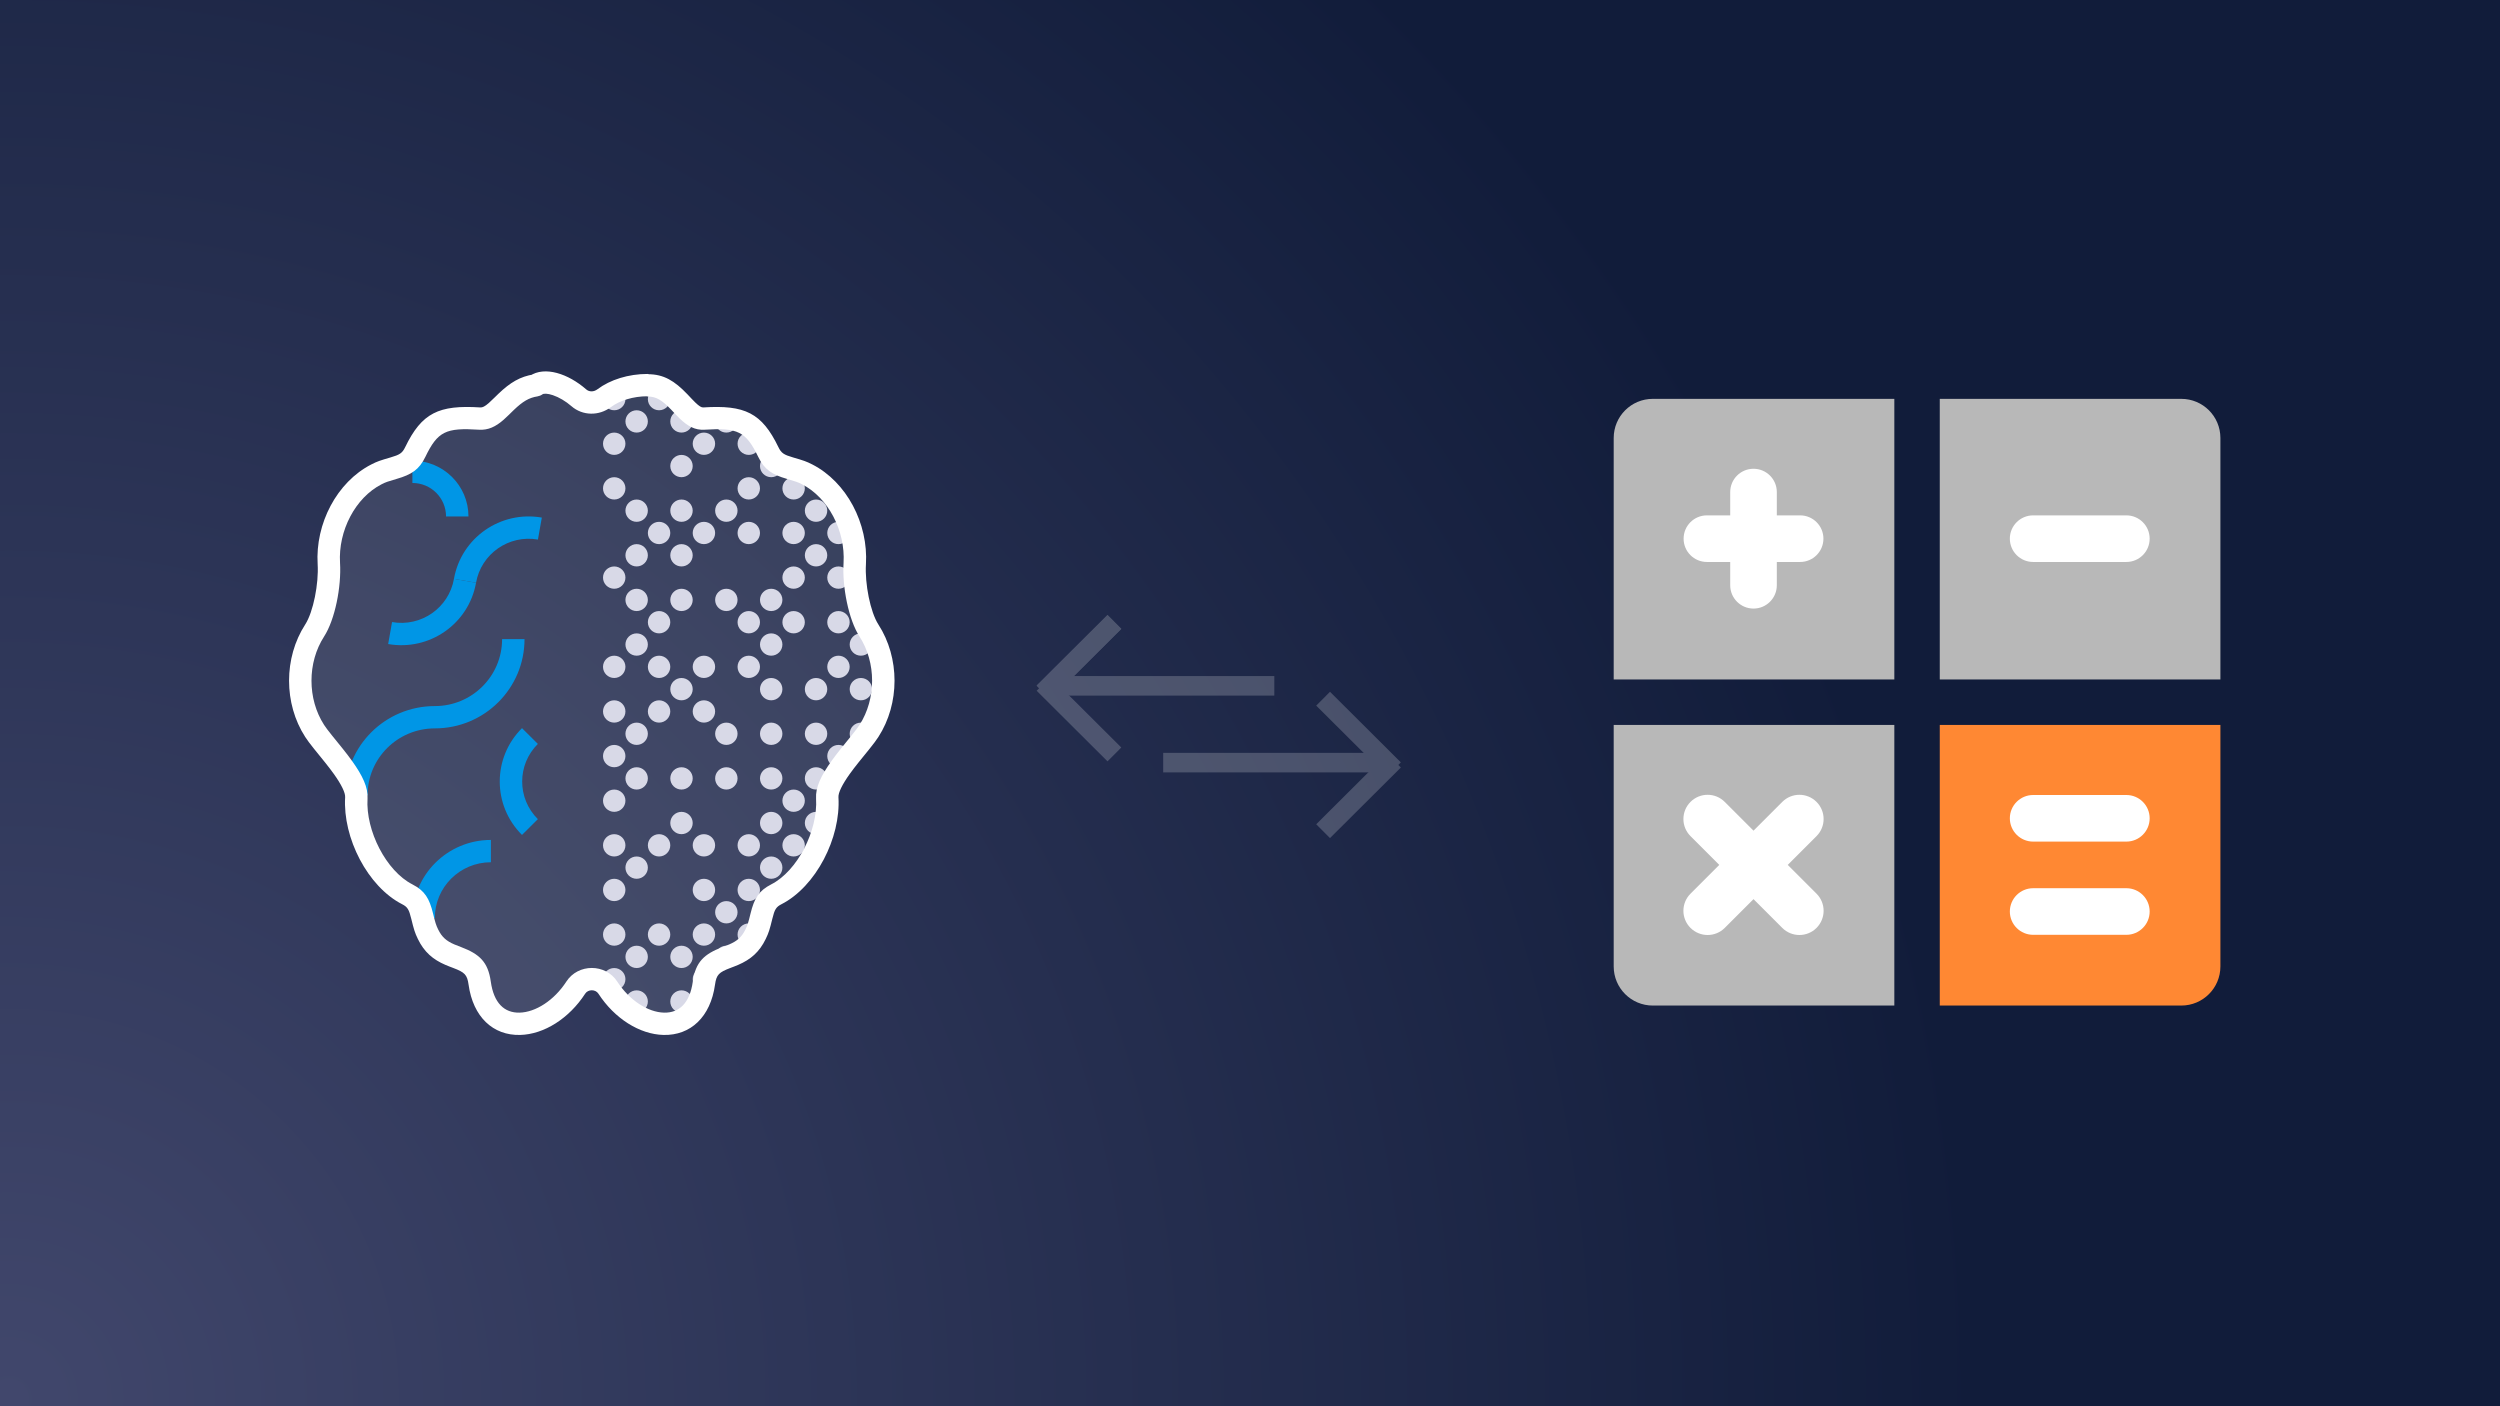 <svg xmlns="http://www.w3.org/2000/svg" xmlns:xlink="http://www.w3.org/1999/xlink" width="640" height="360" viewBox="0 0 640 360">
  <rect x="0" y="0" width="640" height="360" fill="#333333" stroke="none"/>
  <defs>
    <radialGradient id="picture-b" cx="0%" cy="100%" r="141.421%" fx="0%" fy="100%" gradientTransform="scale(.562 1) rotate(-29.358 0 1)">
      <stop offset="0%" stop-color="#41476C"/>
      <stop offset="100%" stop-color="#111C3A"/>
    </radialGradient>
    <rect id="picture-a" width="640" height="360"/>
  </defs>
  <g fill="none" fill-rule="evenodd">
    <use fill="url(#picture-b)" xlink:href="#picture-a"/>
    <g transform="translate(413 102)">
      <g transform="translate(.107 .107)">
        <path fill="#B8B8B8" d="M0 83.474L71.842 83.474 71.842 155.316 10.008 155.316C4.481 155.316 0 150.835 0 145.308L0 83.474zM0 10.008C0 4.481 4.48 0 10.008 0L71.842 0 71.842 71.842 0 71.842 0 10.008zM83.474 0L145.308 0C150.835 0 155.316 4.48 155.316 10.008L155.316 71.842 83.474 71.842 83.474 0z" style="mix-blend-mode:overlay"/>
        <path fill="#F83" d="M83.474,83.474 L155.316,83.474 L155.316,145.308 C155.316,150.835 150.835,155.316 145.308,155.316 L83.474,155.316 L83.474,83.474 Z"/>
      </g>
      <path fill="#FFF" d="M6.211,23.862 L12.177,23.862 L12.177,29.827 C12.177,33.12 14.849,35.793 18.142,35.793 C21.435,35.793 24.108,33.12 24.108,29.827 L24.108,23.862 L30.073,23.862 C33.366,23.862 36.039,21.189 36.039,17.896 C36.039,14.603 33.366,11.931 30.073,11.931 L24.108,11.931 L24.108,5.965 C24.108,2.673 21.435,0 18.142,0 C14.849,0 12.177,2.673 12.177,5.965 L12.177,11.931 L6.211,11.931 C2.918,11.931 0.246,14.603 0.246,17.896 C0.246,21.189 2.918,23.862 6.211,23.862 L6.211,23.862 Z M34.273,85.282 C31.851,82.86 27.926,82.86 25.507,85.282 L18.142,92.65 L10.775,85.282 C8.353,82.86 4.431,82.86 2.012,85.282 C-0.407,87.704 -0.41,91.626 2.012,94.045 L9.379,101.413 L2.012,108.78 C-0.41,111.199 -0.41,115.121 2.012,117.543 C4.434,119.962 8.356,119.962 10.775,117.543 L18.142,110.176 L25.507,117.543 C27.929,119.962 31.854,119.962 34.273,117.543 C36.692,115.118 36.692,111.196 34.273,108.78 L26.906,101.413 L34.273,94.045 C36.692,91.626 36.692,87.701 34.273,85.282 L34.273,85.282 Z M113.59,11.931 L89.728,11.931 C86.435,11.931 83.762,14.603 83.762,17.896 C83.762,21.189 86.435,23.862 89.728,23.862 L113.59,23.862 C116.883,23.862 119.555,21.189 119.555,17.896 C119.555,14.603 116.883,11.931 113.59,11.931 L113.59,11.931 Z" transform="translate(17.757 18.003)"/>
      <path fill="#FFF" d="M5.965,11.931 L29.827,11.931 C33.12,11.931 35.793,9.258 35.793,5.965 C35.793,2.673 33.12,0 29.827,0 L5.965,0 C2.673,0 0,2.673 0,5.965 C0,9.258 2.673,11.931 5.965,11.931 L5.965,11.931 Z M29.827,23.862 L5.965,23.862 C2.673,23.862 0,26.534 0,29.827 C0,33.12 2.673,35.793 5.965,35.793 L29.827,35.793 C33.12,35.793 35.793,33.12 35.793,29.827 C35.793,26.534 33.12,23.862 29.827,23.862 L29.827,23.862 Z" transform="translate(101.52 101.52)"/>
    </g>
    <g stroke="#FFF" stroke-width="5" opacity=".2" transform="translate(267 159)">
      <path d="M28,47.802 L28,-9.645" transform="rotate(90 30.5 19.078)"/>
      <path d="M18.252,18.323 L0.18,0.181" transform="rotate(90 9.216 9.252)"/>
      <path d="M18.252,16.025 L0.18,34.166" transform="rotate(90 9.216 25.095)"/>
      <path d="M18.252,18.323 L0.18,0.181" transform="rotate(90 9.216 9.252)"/>
      <path d="M57,10.008 L57,67.455" transform="rotate(90 59.5 38.731)"/>
      <path d="M71.748,37.975 L89.82,19.834" transform="rotate(90 80.784 28.905)"/>
      <path d="M71.748,35.677 L89.82,53.819" transform="rotate(90 80.784 44.748)"/>
    </g>
    <g transform="translate(74 95)">
      <path fill="#FFF" d="M148.453,92.116 C145.792,96.231 137.476,104.321 137.778,109.25 C138.332,118.343 132.686,129.883 124.746,133.938 C120.441,136.137 121.577,139.721 119.439,144.141 C115.492,152.303 107.415,147.931 106.204,156.669 C104.154,171.436 89.033,169.306 81.602,157.829 C79.719,154.927 75.281,154.927 73.398,157.829 C65.967,169.306 50.846,171.436 48.796,156.669 C47.582,147.931 39.508,152.303 35.561,144.141 C33.423,139.721 34.559,136.137 30.254,133.938 C22.314,129.883 16.668,118.343 17.222,109.25 C17.521,104.321 9.205,96.231 6.547,92.116 C1.645,84.525 1.645,74.005 6.547,66.414 C9.205,62.299 10.483,54.209 10.184,49.28 C9.63,40.187 14.432,30.489 22.375,26.434 C26.677,24.235 30.165,25.146 32.306,20.722 C36.25,12.564 39.947,11.587 48.796,12.155 C53.593,12.464 55.734,4.779 63.148,3.654 C63.185,3.648 63.211,3.608 63.246,3.588 C65.864,1.823 70.838,3.916 74.162,6.821 C76.025,8.446 78.7,8.42 80.675,6.932 C83.321,4.942 87.357,3.588 91.754,3.588 C91.794,3.588 91.812,3.654 91.852,3.654 C99.266,3.654 101.407,12.464 106.204,12.155 C115.053,11.587 118.75,12.564 122.694,20.722 C124.835,25.146 128.323,24.235 132.625,26.434 C140.568,30.489 145.37,40.187 144.816,49.28 C144.517,54.209 145.792,62.299 148.453,66.414 C153.355,74.005 153.355,84.525 148.453,92.116 L148.453,92.116 L148.453,92.116 Z" opacity=".1"/>
      <g fill="#0096E6" fill-rule="nonzero" transform="translate(14.259 22.63)">
        <path d="M23.056 117.384C23.056 109.492 29.475 103.106 37.408 103.106L37.408 97.394C26.305 97.394 17.315 106.338 17.315 117.384L23.056 117.384 23.056 117.384zM31.667 14.578C31.667 6.687 25.247.3 17.315.3L17.315 6.011C22.077 6.011 25.927 9.841 25.927 14.578L31.667 14.578 31.667 14.578zM5.834 85.971C5.834 76.5 13.536 68.837 23.056 68.837 35.747 68.837 46.019 58.617 46.019 45.991L40.278 45.991C40.278 55.463 32.576 63.126 23.056 63.126 10.365 63.126.093 73.345.093 85.971L5.834 85.971 5.834 85.971zM45.373 68.777C37.779 76.332 37.779 88.558 45.373 96.11L49.432 92.071C44.081 86.749 44.081 78.14 49.432 72.815L45.373 68.777 45.373 68.777zM50.445 14.872C39.87 13.026 29.809 20.045 27.953 30.565L33.607 31.552C34.915 24.14 42 19.197 49.453 20.498L50.445 14.872 50.445 14.872z"/>
        <path d="M11.112,47.245 C21.686,49.094 31.748,42.074 33.607,31.553 L27.953,30.564 C26.643,37.979 19.557,42.923 12.106,41.619 L11.112,47.245 L11.112,47.245 Z"/>
      </g>
      <path fill="#D8D9E7" d="M23.149,157.479 C23.149,159.056 21.863,160.332 20.279,160.332 C18.695,160.332 17.409,159.056 17.409,157.479 C17.409,155.9 18.695,154.624 20.279,154.624 C21.863,154.624 23.149,155.9 23.149,157.479 Z M11.668,157.479 C11.668,159.056 10.382,160.332 8.797,160.332 C7.213,160.332 5.927,159.056 5.927,157.479 C5.927,155.9 7.213,154.624 8.797,154.624 C10.382,154.624 11.668,155.9 11.668,157.479 Z M28.89,151.765 C28.89,153.344 27.604,154.624 26.02,154.624 C24.435,154.624 23.149,153.344 23.149,151.765 C23.149,150.189 24.435,148.912 26.02,148.912 C27.604,148.912 28.89,150.189 28.89,151.765 Z M5.927,151.765 C5.927,153.344 4.641,154.624 3.057,154.624 C1.472,154.624 0.186,153.344 0.186,151.765 C0.186,150.189 1.472,148.912 3.057,148.912 C4.641,148.912 5.927,150.189 5.927,151.765 Z M23.149,146.056 C23.149,147.633 21.863,148.912 20.279,148.912 C18.695,148.912 17.409,147.633 17.409,146.056 C17.409,144.477 18.695,143.198 20.279,143.198 C21.863,143.198 23.149,144.477 23.149,146.056 Z M11.668,146.056 C11.668,147.633 10.382,148.912 8.797,148.912 C7.213,148.912 5.927,147.633 5.927,146.056 C5.927,144.477 7.213,143.198 8.797,143.198 C10.382,143.198 11.668,144.477 11.668,146.056 Z M17.409,140.345 C17.409,141.921 16.123,143.198 14.538,143.198 C12.954,143.198 11.668,141.921 11.668,140.345 C11.668,138.766 12.954,137.489 14.538,137.489 C16.123,137.489 17.409,138.766 17.409,140.345 Z M28.89,140.345 C28.89,141.921 27.604,143.198 26.02,143.198 C24.435,143.198 23.149,141.921 23.149,140.345 C23.149,138.766 24.435,137.489 26.02,137.489 C27.604,137.489 28.89,138.766 28.89,140.345 Z M5.927,140.345 C5.927,141.921 4.641,143.198 3.057,143.198 C1.472,143.198 0.186,141.921 0.186,140.345 C0.186,138.766 1.472,137.489 3.057,137.489 C4.641,137.489 5.927,138.766 5.927,140.345 Z M28.89,128.922 C28.89,130.498 27.604,131.778 26.02,131.778 C24.435,131.778 23.149,130.498 23.149,128.922 C23.149,127.343 24.435,126.064 26.02,126.064 C27.604,126.064 28.89,127.343 28.89,128.922 Z M5.927,128.922 C5.927,130.498 4.641,131.778 3.057,131.778 C1.472,131.778 0.186,130.498 0.186,128.922 C0.186,127.343 1.472,126.064 3.057,126.064 C4.641,126.064 5.927,127.343 5.927,128.922 Z M11.668,123.211 C11.668,124.787 10.382,126.064 8.797,126.064 C7.213,126.064 5.927,124.787 5.927,123.211 C5.927,121.631 7.213,120.355 8.797,120.355 C10.382,120.355 11.668,121.631 11.668,123.211 Z M17.409,117.496 C17.409,119.076 16.123,120.355 14.538,120.355 C12.954,120.355 11.668,119.076 11.668,117.496 C11.668,115.92 12.954,114.643 14.538,114.643 C16.123,114.643 17.409,115.92 17.409,117.496 Z M28.89,117.496 C28.89,119.076 27.604,120.355 26.02,120.355 C24.435,120.355 23.149,119.076 23.149,117.496 C23.149,115.92 24.435,114.643 26.02,114.643 C27.604,114.643 28.89,115.92 28.89,117.496 Z M5.927,117.496 C5.927,119.076 4.641,120.355 3.057,120.355 C1.472,120.355 0.186,119.076 0.186,117.496 C0.186,115.92 1.472,114.643 3.057,114.643 C4.641,114.643 5.927,115.92 5.927,117.496 Z M23.149,111.788 C23.149,113.364 21.863,114.643 20.279,114.643 C18.695,114.643 17.409,113.364 17.409,111.788 C17.409,110.209 18.695,108.929 20.279,108.929 C21.863,108.929 23.149,110.209 23.149,111.788 Z M5.927,106.076 C5.927,107.653 4.641,108.929 3.057,108.929 C1.472,108.929 0.186,107.653 0.186,106.076 C0.186,104.497 1.472,103.221 3.057,103.221 C4.641,103.221 5.927,104.497 5.927,106.076 Z M23.149,100.362 C23.149,101.941 21.863,103.221 20.279,103.221 C18.695,103.221 17.409,101.941 17.409,100.362 C17.409,98.786 18.695,97.509 20.279,97.509 C21.863,97.509 23.149,98.786 23.149,100.362 Z M11.668,100.362 C11.668,101.941 10.382,103.221 8.797,103.221 C7.213,103.221 5.927,101.941 5.927,100.362 C5.927,98.786 7.213,97.509 8.797,97.509 C10.382,97.509 11.668,98.786 11.668,100.362 Z M5.927,94.653 C5.927,96.23 4.641,97.509 3.057,97.509 C1.472,97.509 0.186,96.23 0.186,94.653 C0.186,93.074 1.472,91.795 3.057,91.795 C4.641,91.795 5.927,93.074 5.927,94.653 Z M11.668,88.942 C11.668,90.518 10.382,91.795 8.797,91.795 C7.213,91.795 5.927,90.518 5.927,88.942 C5.927,87.363 7.213,86.086 8.797,86.086 C10.382,86.086 11.668,87.363 11.668,88.942 Z M17.409,83.228 C17.409,84.807 16.123,86.086 14.538,86.086 C12.954,86.086 11.668,84.807 11.668,83.228 C11.668,81.651 12.954,80.375 14.538,80.375 C16.123,80.375 17.409,81.651 17.409,83.228 Z M28.89,83.228 C28.89,84.807 27.604,86.086 26.02,86.086 C24.435,86.086 23.149,84.807 23.149,83.228 C23.149,81.651 24.435,80.375 26.02,80.375 C27.604,80.375 28.89,81.651 28.89,83.228 Z M5.927,83.228 C5.927,84.807 4.641,86.086 3.057,86.086 C1.472,86.086 0.186,84.807 0.186,83.228 C0.186,81.651 1.472,80.375 3.057,80.375 C4.641,80.375 5.927,81.651 5.927,83.228 Z M23.149,77.519 C23.149,79.095 21.863,80.375 20.279,80.375 C18.695,80.375 17.409,79.095 17.409,77.519 C17.409,75.94 18.695,74.66 20.279,74.66 C21.863,74.66 23.149,75.94 23.149,77.519 Z M17.409,71.807 C17.409,73.384 16.123,74.66 14.538,74.66 C12.954,74.66 11.668,73.384 11.668,71.807 C11.668,70.228 12.954,68.952 14.538,68.952 C16.123,68.952 17.409,70.228 17.409,71.807 Z M28.89,71.807 C28.89,73.384 27.604,74.66 26.02,74.66 C24.435,74.66 23.149,73.384 23.149,71.807 C23.149,70.228 24.435,68.952 26.02,68.952 C27.604,68.952 28.89,70.228 28.89,71.807 Z M5.927,71.807 C5.927,73.384 4.641,74.66 3.057,74.66 C1.472,74.66 0.186,73.384 0.186,71.807 C0.186,70.228 1.472,68.952 3.057,68.952 C4.641,68.952 5.927,70.228 5.927,71.807 Z M11.668,66.093 C11.668,67.672 10.382,68.952 8.797,68.952 C7.213,68.952 5.927,67.672 5.927,66.093 C5.927,64.517 7.213,63.24 8.797,63.24 C10.382,63.24 11.668,64.517 11.668,66.093 Z M17.409,60.385 C17.409,61.961 16.123,63.24 14.538,63.24 C12.954,63.24 11.668,61.961 11.668,60.385 C11.668,58.805 12.954,57.526 14.538,57.526 C16.123,57.526 17.409,58.805 17.409,60.385 Z M23.149,54.673 C23.149,56.249 21.863,57.526 20.279,57.526 C18.695,57.526 17.409,56.249 17.409,54.673 C17.409,53.094 18.695,51.817 20.279,51.817 C21.863,51.817 23.149,53.094 23.149,54.673 Z M11.668,54.673 C11.668,56.249 10.382,57.526 8.797,57.526 C7.213,57.526 5.927,56.249 5.927,54.673 C5.927,53.094 7.213,51.817 8.797,51.817 C10.382,51.817 11.668,53.094 11.668,54.673 Z M5.927,48.959 C5.927,50.538 4.641,51.817 3.057,51.817 C1.472,51.817 0.186,50.538 0.186,48.959 C0.186,47.382 1.472,46.106 3.057,46.106 C4.641,46.106 5.927,47.382 5.927,48.959 Z M23.149,43.25 C23.149,44.827 21.863,46.106 20.279,46.106 C18.695,46.106 17.409,44.827 17.409,43.25 C17.409,41.671 18.695,40.392 20.279,40.392 C21.863,40.392 23.149,41.671 23.149,43.25 Z M11.668,43.25 C11.668,44.827 10.382,46.106 8.797,46.106 C7.213,46.106 5.927,44.827 5.927,43.25 C5.927,41.671 7.213,40.392 8.797,40.392 C10.382,40.392 11.668,41.671 11.668,43.25 Z M17.409,37.539 C17.409,39.115 16.123,40.392 14.538,40.392 C12.954,40.392 11.668,39.115 11.668,37.539 C11.668,35.959 12.954,34.683 14.538,34.683 C16.123,34.683 17.409,35.959 17.409,37.539 Z M28.89,37.539 C28.89,39.115 27.604,40.392 26.02,40.392 C24.435,40.392 23.149,39.115 23.149,37.539 C23.149,35.959 24.435,34.683 26.02,34.683 C27.604,34.683 28.89,35.959 28.89,37.539 Z M23.149,31.824 C23.149,33.404 21.863,34.683 20.279,34.683 C18.695,34.683 17.409,33.404 17.409,31.824 C17.409,30.248 18.695,28.972 20.279,28.972 C21.863,28.972 23.149,30.248 23.149,31.824 Z M11.668,31.824 C11.668,33.404 10.382,34.683 8.797,34.683 C7.213,34.683 5.927,33.404 5.927,31.824 C5.927,30.248 7.213,28.972 8.797,28.972 C10.382,28.972 11.668,30.248 11.668,31.824 Z M5.927,26.116 C5.927,27.692 4.641,28.972 3.057,28.972 C1.472,28.972 0.186,27.692 0.186,26.116 C0.186,24.537 1.472,23.257 3.057,23.257 C4.641,23.257 5.927,24.537 5.927,26.116 Z M23.149,20.404 C23.149,21.981 21.863,23.257 20.279,23.257 C18.695,23.257 17.409,21.981 17.409,20.404 C17.409,18.825 18.695,17.549 20.279,17.549 C21.863,17.549 23.149,18.825 23.149,20.404 Z M28.89,14.69 C28.89,16.269 27.604,17.549 26.02,17.549 C24.435,17.549 23.149,16.269 23.149,14.69 C23.149,13.114 24.435,11.837 26.02,11.837 C27.604,11.837 28.89,13.114 28.89,14.69 Z M5.927,14.69 C5.927,16.269 4.641,17.549 3.057,17.549 C1.472,17.549 0.186,16.269 0.186,14.69 C0.186,13.114 1.472,11.837 3.057,11.837 C4.641,11.837 5.927,13.114 5.927,14.69 Z M23.149,8.981 C23.149,10.558 21.863,11.837 20.279,11.837 C18.695,11.837 17.409,10.558 17.409,8.981 C17.409,7.402 18.695,6.123 20.279,6.123 C21.863,6.123 23.149,7.402 23.149,8.981 Z M11.668,8.981 C11.668,10.558 10.382,11.837 8.797,11.837 C7.213,11.837 5.927,10.558 5.927,8.981 C5.927,7.402 7.213,6.123 8.797,6.123 C10.382,6.123 11.668,7.402 11.668,8.981 Z M17.409,3.27 C17.409,4.846 16.123,6.123 14.538,6.123 C12.954,6.123 11.668,4.846 11.668,3.27 C11.668,1.691 12.954,0.414 14.538,0.414 C16.123,0.414 17.409,1.691 17.409,3.27 Z M5.927,3.27 C5.927,4.846 4.641,6.123 3.057,6.123 C1.472,6.123 0.186,4.846 0.186,3.27 C0.186,1.691 1.472,0.414 3.057,0.414 C4.641,0.414 5.927,1.691 5.927,3.27 Z M34.631,146.056 C34.631,147.633 33.345,148.912 31.76,148.912 C30.176,148.912 28.89,147.633 28.89,146.056 C28.89,144.477 30.176,143.198 31.76,143.198 C33.345,143.198 34.631,144.477 34.631,146.056 Z M40.372,140.345 C40.372,141.921 39.086,143.198 37.501,143.198 C35.917,143.198 34.631,141.921 34.631,140.345 C34.631,138.766 35.917,137.489 37.501,137.489 C39.086,137.489 40.372,138.766 40.372,140.345 Z M34.631,134.631 C34.631,136.21 33.345,137.489 31.76,137.489 C30.176,137.489 28.89,136.21 28.89,134.631 C28.89,133.054 30.176,131.778 31.76,131.778 C33.345,131.778 34.631,133.054 34.631,134.631 Z M40.372,128.922 C40.372,130.498 39.086,131.778 37.501,131.778 C35.917,131.778 34.631,130.498 34.631,128.922 C34.631,127.343 35.917,126.064 37.501,126.064 C39.086,126.064 40.372,127.343 40.372,128.922 Z M46.112,123.211 C46.112,124.787 44.826,126.064 43.242,126.064 C41.657,126.064 40.372,124.787 40.372,123.211 C40.372,121.631 41.657,120.355 43.242,120.355 C44.826,120.355 46.112,121.631 46.112,123.211 Z M51.853,117.496 C51.853,119.076 50.567,120.355 48.983,120.355 C47.398,120.355 46.112,119.076 46.112,117.496 C46.112,115.92 47.398,114.643 48.983,114.643 C50.567,114.643 51.853,115.92 51.853,117.496 Z M40.372,117.496 C40.372,119.076 39.086,120.355 37.501,120.355 C35.917,120.355 34.631,119.076 34.631,117.496 C34.631,115.92 35.917,114.643 37.501,114.643 C39.086,114.643 40.372,115.92 40.372,117.496 Z M46.112,111.788 C46.112,113.364 44.826,114.643 43.242,114.643 C41.657,114.643 40.372,113.364 40.372,111.788 C40.372,110.209 41.657,108.929 43.242,108.929 C44.826,108.929 46.112,110.209 46.112,111.788 Z M57.594,111.788 C57.594,113.364 56.308,114.643 54.723,114.643 C53.139,114.643 51.853,113.364 51.853,111.788 C51.853,110.209 53.139,108.929 54.723,108.929 C56.308,108.929 57.594,110.209 57.594,111.788 Z M51.853,106.076 C51.853,107.653 50.567,108.929 48.983,108.929 C47.398,108.929 46.112,107.653 46.112,106.076 C46.112,104.497 47.398,103.221 48.983,103.221 C50.567,103.221 51.853,104.497 51.853,106.076 Z M46.112,100.362 C46.112,101.941 44.826,103.221 43.242,103.221 C41.657,103.221 40.372,101.941 40.372,100.362 C40.372,98.786 41.657,97.509 43.242,97.509 C44.826,97.509 46.112,98.786 46.112,100.362 Z M57.594,100.362 C57.594,101.941 56.308,103.221 54.723,103.221 C53.139,103.221 51.853,101.941 51.853,100.362 C51.853,98.786 53.139,97.509 54.723,97.509 C56.308,97.509 57.594,98.786 57.594,100.362 Z M34.631,100.362 C34.631,101.941 33.345,103.221 31.76,103.221 C30.176,103.221 28.89,101.941 28.89,100.362 C28.89,98.786 30.176,97.509 31.76,97.509 C33.345,97.509 34.631,98.786 34.631,100.362 Z M46.112,88.942 C46.112,90.518 44.826,91.795 43.242,91.795 C41.657,91.795 40.372,90.518 40.372,88.942 C40.372,87.363 41.657,86.086 43.242,86.086 C44.826,86.086 46.112,87.363 46.112,88.942 Z M57.594,88.942 C57.594,90.518 56.308,91.795 54.723,91.795 C53.139,91.795 51.853,90.518 51.853,88.942 C51.853,87.363 53.139,86.086 54.723,86.086 C56.308,86.086 57.594,87.363 57.594,88.942 Z M34.631,88.942 C34.631,90.518 33.345,91.795 31.76,91.795 C30.176,91.795 28.89,90.518 28.89,88.942 C28.89,87.363 30.176,86.086 31.76,86.086 C33.345,86.086 34.631,87.363 34.631,88.942 Z M46.112,77.519 C46.112,79.095 44.826,80.375 43.242,80.375 C41.657,80.375 40.372,79.095 40.372,77.519 C40.372,75.94 41.657,74.66 43.242,74.66 C44.826,74.66 46.112,75.94 46.112,77.519 Z M57.594,77.519 C57.594,79.095 56.308,80.375 54.723,80.375 C53.139,80.375 51.853,79.095 51.853,77.519 C51.853,75.94 53.139,74.66 54.723,74.66 C56.308,74.66 57.594,75.94 57.594,77.519 Z M40.372,71.807 C40.372,73.384 39.086,74.66 37.501,74.66 C35.917,74.66 34.631,73.384 34.631,71.807 C34.631,70.228 35.917,68.952 37.501,68.952 C39.086,68.952 40.372,70.228 40.372,71.807 Z M46.112,66.093 C46.112,67.672 44.826,68.952 43.242,68.952 C41.657,68.952 40.372,67.672 40.372,66.093 C40.372,64.517 41.657,63.24 43.242,63.24 C44.826,63.24 46.112,64.517 46.112,66.093 Z M51.853,60.385 C51.853,61.961 50.567,63.24 48.983,63.24 C47.398,63.24 46.112,61.961 46.112,60.385 C46.112,58.805 47.398,57.526 48.983,57.526 C50.567,57.526 51.853,58.805 51.853,60.385 Z M40.372,60.385 C40.372,61.961 39.086,63.24 37.501,63.24 C35.917,63.24 34.631,61.961 34.631,60.385 C34.631,58.805 35.917,57.526 37.501,57.526 C39.086,57.526 40.372,58.805 40.372,60.385 Z M46.112,54.673 C46.112,56.249 44.826,57.526 43.242,57.526 C41.657,57.526 40.372,56.249 40.372,54.673 C40.372,53.094 41.657,51.817 43.242,51.817 C44.826,51.817 46.112,53.094 46.112,54.673 Z M34.631,54.673 C34.631,56.249 33.345,57.526 31.76,57.526 C30.176,57.526 28.89,56.249 28.89,54.673 C28.89,53.094 30.176,51.817 31.76,51.817 C33.345,51.817 34.631,53.094 34.631,54.673 Z M51.853,48.959 C51.853,50.538 50.567,51.817 48.983,51.817 C47.398,51.817 46.112,50.538 46.112,48.959 C46.112,47.382 47.398,46.106 48.983,46.106 C50.567,46.106 51.853,47.382 51.853,48.959 Z M57.594,43.25 C57.594,44.827 56.308,46.106 54.723,46.106 C53.139,46.106 51.853,44.827 51.853,43.25 C51.853,41.671 53.139,40.392 54.723,40.392 C56.308,40.392 57.594,41.671 57.594,43.25 Z M51.853,37.539 C51.853,39.115 50.567,40.392 48.983,40.392 C47.398,40.392 46.112,39.115 46.112,37.539 C46.112,35.959 47.398,34.683 48.983,34.683 C50.567,34.683 51.853,35.959 51.853,37.539 Z M40.372,37.539 C40.372,39.115 39.086,40.392 37.501,40.392 C35.917,40.392 34.631,39.115 34.631,37.539 C34.631,35.959 35.917,34.683 37.501,34.683 C39.086,34.683 40.372,35.959 40.372,37.539 Z M57.594,31.824 C57.594,33.404 56.308,34.683 54.723,34.683 C53.139,34.683 51.853,33.404 51.853,31.824 C51.853,30.248 53.139,28.972 54.723,28.972 C56.308,28.972 57.594,30.248 57.594,31.824 Z M34.631,31.824 C34.631,33.404 33.345,34.683 31.76,34.683 C30.176,34.683 28.89,33.404 28.89,31.824 C28.89,30.248 30.176,28.972 31.76,28.972 C33.345,28.972 34.631,30.248 34.631,31.824 Z M51.853,26.116 C51.853,27.692 50.567,28.972 48.983,28.972 C47.398,28.972 46.112,27.692 46.112,26.116 C46.112,24.537 47.398,23.257 48.983,23.257 C50.567,23.257 51.853,24.537 51.853,26.116 Z M40.372,26.116 C40.372,27.692 39.086,28.972 37.501,28.972 C35.917,28.972 34.631,27.692 34.631,26.116 C34.631,24.537 35.917,23.257 37.501,23.257 C39.086,23.257 40.372,24.537 40.372,26.116 Z M46.112,20.404 C46.112,21.981 44.826,23.257 43.242,23.257 C41.657,23.257 40.372,21.981 40.372,20.404 C40.372,18.825 41.657,17.549 43.242,17.549 C44.826,17.549 46.112,18.825 46.112,20.404 Z M40.372,14.69 C40.372,16.269 39.086,17.549 37.501,17.549 C35.917,17.549 34.631,16.269 34.631,14.69 C34.631,13.114 35.917,11.837 37.501,11.837 C39.086,11.837 40.372,13.114 40.372,14.69 Z M34.631,8.981 C34.631,10.558 33.345,11.837 31.76,11.837 C30.176,11.837 28.89,10.558 28.89,8.981 C28.89,7.402 30.176,6.123 31.76,6.123 C33.345,6.123 34.631,7.402 34.631,8.981 Z M63.335,94.653 C63.335,96.23 62.049,97.509 60.464,97.509 C58.88,97.509 57.594,96.23 57.594,94.653 C57.594,93.074 58.88,91.795 60.464,91.795 C62.049,91.795 63.335,93.074 63.335,94.653 Z M69.075,88.942 C69.075,90.518 67.789,91.795 66.205,91.795 C64.62,91.795 63.335,90.518 63.335,88.942 C63.335,87.363 64.62,86.086 66.205,86.086 C67.789,86.086 69.075,87.363 69.075,88.942 Z M69.075,77.519 C69.075,79.095 67.789,80.375 66.205,80.375 C64.62,80.375 63.335,79.095 63.335,77.519 C63.335,75.94 64.62,74.66 66.205,74.66 C67.789,74.66 69.075,75.94 69.075,77.519 Z M63.335,71.807 C63.335,73.384 62.049,74.66 60.464,74.66 C58.88,74.66 57.594,73.384 57.594,71.807 C57.594,70.228 58.88,68.952 60.464,68.952 C62.049,68.952 63.335,70.228 63.335,71.807 Z M69.075,66.093 C69.075,67.672 67.789,68.952 66.205,68.952 C64.62,68.952 63.335,67.672 63.335,66.093 C63.335,64.517 64.62,63.24 66.205,63.24 C67.789,63.24 69.075,64.517 69.075,66.093 Z M63.335,60.385 C63.335,61.961 62.049,63.24 60.464,63.24 C58.88,63.24 57.594,61.961 57.594,60.385 C57.594,58.805 58.88,57.526 60.464,57.526 C62.049,57.526 63.335,58.805 63.335,60.385 Z M63.335,48.959 C63.335,50.538 62.049,51.817 60.464,51.817 C58.88,51.817 57.594,50.538 57.594,48.959 C57.594,47.382 58.88,46.106 60.464,46.106 C62.049,46.106 63.335,47.382 63.335,48.959 Z M63.335,37.539 C63.335,39.115 62.049,40.392 60.464,40.392 C58.88,40.392 57.594,39.115 57.594,37.539 C57.594,35.959 58.88,34.683 60.464,34.683 C62.049,34.683 63.335,35.959 63.335,37.539 Z" transform="translate(80.184 3.905)"/>
      <path fill="#FFF" fill-rule="nonzero" d="M146.039,90.571 C145.63,91.202 145.018,92.015 144.073,93.192 C143.781,93.556 141.853,95.924 141.266,96.66 C140.336,97.826 139.566,98.832 138.872,99.802 C136.153,103.598 134.74,106.599 134.913,109.423 C135.417,117.693 130.109,127.989 123.435,131.397 C120.233,133.033 119.078,135.012 118.136,138.867 C117.572,141.173 117.385,141.803 116.853,142.903 C115.889,144.896 114.71,145.901 112.687,146.771 C112.249,146.959 112.208,146.975 110.952,147.453 C106.241,149.242 104.055,151.27 103.36,156.279 C102.595,161.795 99.874,164.331 95.991,164.236 C91.899,164.136 87.148,161.121 84.015,156.282 C81,151.636 74,151.636 70.987,156.28 C67.852,161.121 63.101,164.136 59.009,164.236 C55.126,164.331 52.405,161.795 51.64,156.279 C50.944,151.27 48.757,149.243 44.047,147.453 C42.792,146.975 42.75,146.959 42.313,146.771 C40.29,145.901 39.111,144.896 38.148,142.903 C37.615,141.803 37.428,141.173 36.864,138.867 C35.922,135.012 34.767,133.033 31.565,131.397 C24.891,127.989 19.583,117.693 20.087,109.423 C20.258,106.599 18.845,103.598 16.126,99.802 C15.432,98.833 14.663,97.828 13.735,96.664 C13.149,95.929 11.223,93.563 10.927,93.194 C9.982,92.017 9.37,91.203 8.962,90.572 C4.667,83.922 4.667,74.608 8.962,67.958 C11.776,63.601 13.417,55.178 13.049,49.108 C12.548,40.88 16.976,32.4 23.685,28.975 C24.738,28.436 25.256,28.262 27.574,27.589 C31.352,26.493 33.31,25.23 34.892,21.961 C38.041,15.448 40.129,14.46 48.611,15.005 C50.965,15.156 52.873,14.251 54.914,12.468 C55.333,12.102 55.741,11.717 56.299,11.171 C56.441,11.031 56.924,10.556 56.954,10.527 C57.209,10.276 57.406,10.084 57.599,9.9 C59.788,7.808 61.421,6.805 63.581,6.477 C64.313,6.29 64.313,6.29 64.738,6.039 C65.023,5.835 65.023,5.835 65.11,5.756 C65.119,5.748 65.119,5.748 65.121,5.747 C65.063,5.804 65.063,5.804 64.692,6.055 L64.856,5.952 C65.214,5.711 66.162,5.704 67.523,6.16 C69.094,6.686 70.844,7.723 72.268,8.966 C75.152,11.482 79.338,11.521 82.407,9.209 C84.648,7.523 88.122,6.444 91.754,6.444 C90.61,6.262 90.61,6.262 90.01,5.846 C89.675,5.545 89.675,5.545 89.637,5.495 C89.696,5.57 89.696,5.57 90.054,5.891 C90.679,6.323 90.679,6.323 91.852,6.509 C93.965,6.509 95.496,7.447 97.825,9.878 C98.059,10.123 98.904,11.021 98.867,10.982 C99.306,11.446 99.64,11.789 99.977,12.116 C102.057,14.132 103.953,15.162 106.389,15.005 C114.871,14.46 116.959,15.448 120.107,21.96 C121.69,25.23 123.648,26.493 127.426,27.589 C129.744,28.262 130.262,28.436 131.314,28.974 C138.024,32.4 142.452,40.88 141.951,49.107 C141.583,55.183 143.222,63.603 146.039,67.959 C150.333,74.608 150.333,83.922 146.038,90.572 L146.039,90.571 Z M150.867,93.659 C156.378,85.128 156.378,73.401 150.867,64.87 C148.792,61.66 147.381,54.413 147.681,49.451 C148.315,39.045 142.755,28.396 133.936,23.893 C132.436,23.127 131.727,22.888 129.034,22.107 C126.665,21.419 126.014,20.999 125.28,19.483 C121.024,10.679 116.671,8.621 106.019,9.305 C105.586,9.333 105.011,9.021 103.984,8.025 C103.717,7.767 103.435,7.477 103.047,7.068 C103.1,7.123 102.236,6.204 101.981,5.938 C98.669,2.48 95.922,0.798 91.852,0.798 C92.996,0.98 92.996,0.98 93.596,1.396 C93.931,1.696 93.931,1.696 93.969,1.747 C93.91,1.672 93.91,1.672 93.552,1.351 C92.927,0.918 92.927,0.918 91.754,0.732 C86.912,0.732 82.219,2.191 78.944,4.654 C77.995,5.368 76.838,5.358 76.054,4.673 C71.464,0.663 65.455,-1.351 61.636,1.224 L63.246,3.588 L61.799,1.121 C61.391,1.397 61.391,1.397 61.3,1.484 C61.296,1.488 61.296,1.488 61.299,1.485 C61.36,1.429 61.36,1.429 61.618,1.244 C62.014,1.009 62.014,1.009 62.712,0.831 C59.153,1.371 56.587,2.948 53.622,5.781 C53.815,5.596 51.631,7.735 51.126,8.176 C50.118,9.056 49.521,9.34 48.981,9.305 C38.329,8.621 33.976,10.679 29.719,19.485 C28.986,20.999 28.335,21.419 25.966,22.107 C23.273,22.888 22.564,23.127 21.063,23.894 C12.245,28.396 6.685,39.045 7.319,49.452 C7.619,54.409 6.207,61.659 4.133,64.87 C-1.378,73.401 -1.378,85.128 4.133,93.659 C4.674,94.498 5.381,95.437 6.44,96.757 C6.755,97.149 8.674,99.507 9.238,100.214 C10.11,101.307 10.822,102.238 11.451,103.116 C13.441,105.895 14.424,107.981 14.357,109.078 C13.721,119.519 20.149,131.987 28.943,136.478 C30.333,137.189 30.699,137.815 31.286,140.217 C31.948,142.924 32.205,143.79 32.975,145.38 C34.594,148.728 36.831,150.636 40.035,152.014 C40.355,152.151 40.683,152.284 41.062,152.431 C41.3,152.523 41.547,152.617 41.999,152.788 C44.954,153.911 45.598,154.508 45.953,157.06 C47.103,165.345 52.222,170.115 59.15,169.946 C65.276,169.796 71.706,165.716 75.811,159.375 C76.562,158.219 78.438,158.219 79.19,159.378 C83.294,165.716 89.724,169.796 95.85,169.946 C102.778,170.115 107.897,165.345 109.047,157.06 C109.401,154.508 110.044,153.911 113,152.788 C113.452,152.617 113.699,152.523 113.937,152.431 C114.317,152.284 114.645,152.151 114.965,152.014 C118.169,150.636 120.406,148.728 122.026,145.379 C122.795,143.79 123.052,142.924 123.714,140.217 C124.301,137.815 124.667,137.189 126.057,136.478 C134.851,131.987 141.279,119.519 140.643,109.077 C140.576,107.979 141.557,105.895 143.547,103.116 C144.177,102.237 144.89,101.305 145.763,100.211 C146.328,99.502 148.248,97.143 148.56,96.756 C149.618,95.436 150.325,94.498 150.867,93.661 L150.867,93.659 Z"/>
    </g>
  </g>
</svg>
